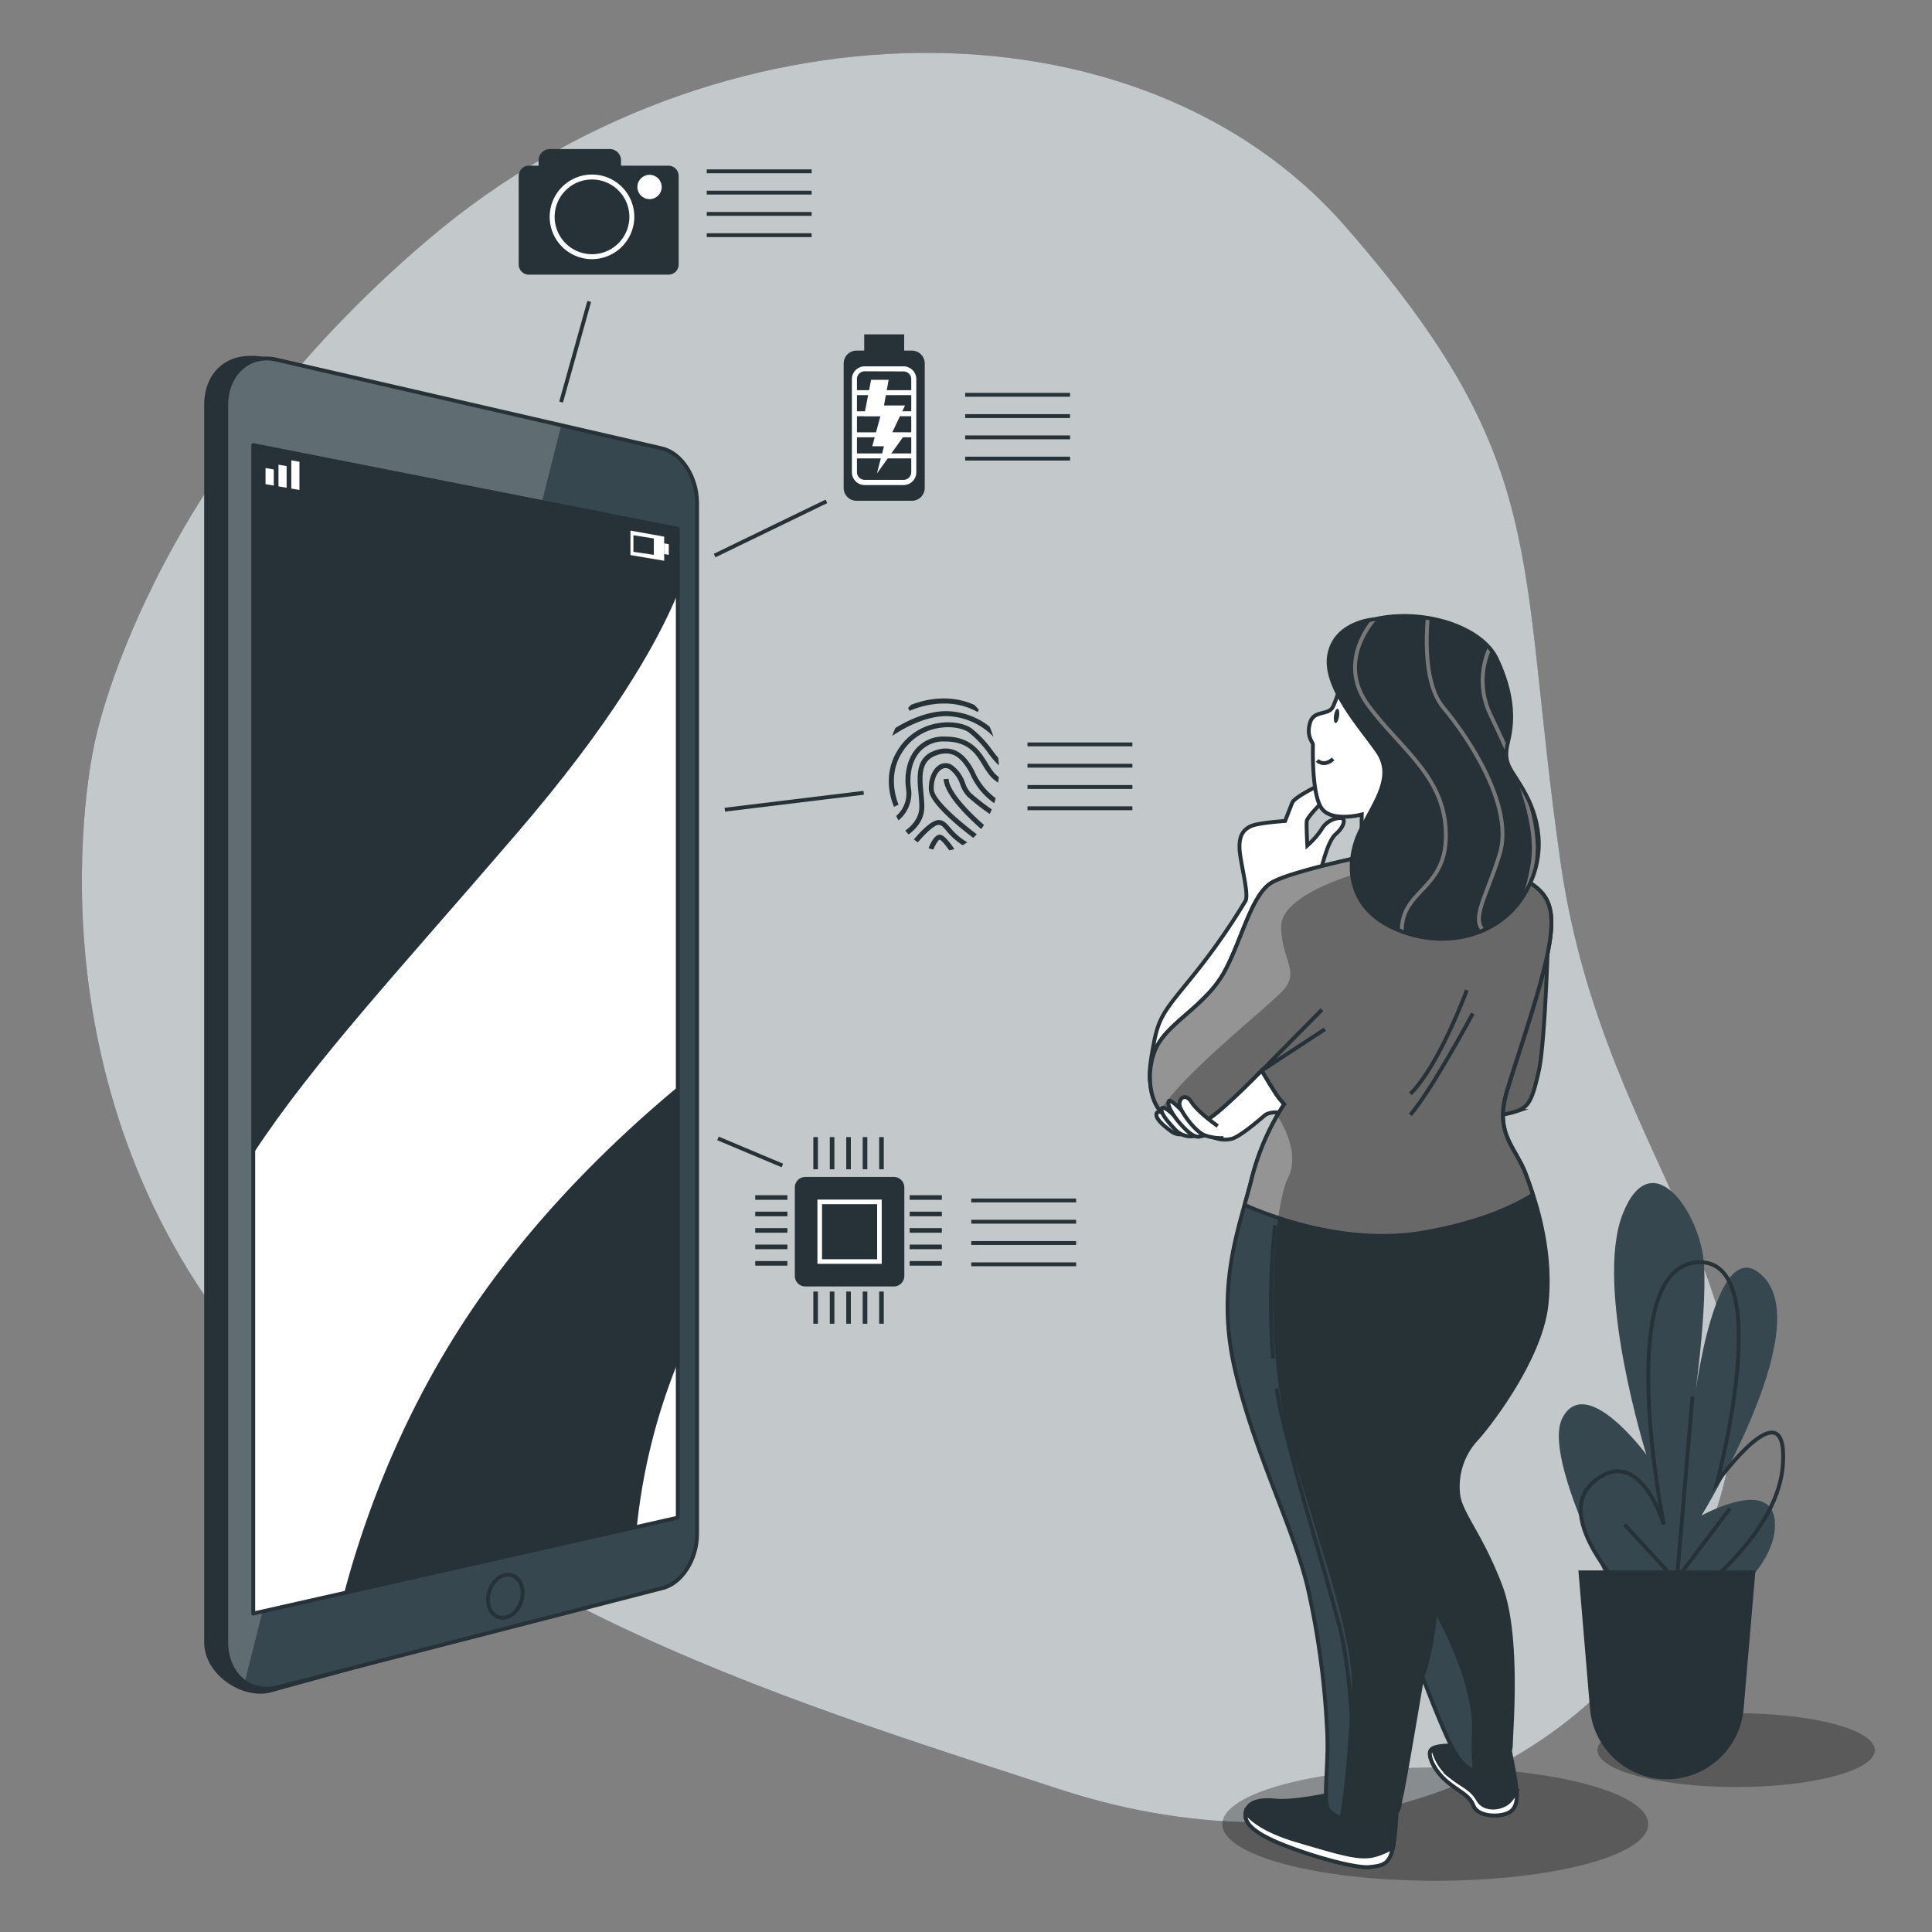 <svg xmlns="http://www.w3.org/2000/svg" xmlns:xlink="http://www.w3.org/1999/xlink" viewBox="0 0 500 500"><rect x="0" y="0" width="500" height="500" fill="#808080" stroke="none"/><defs><clipPath id="freepik--clip-path--inject-5"><path d="M171.18,411.07,71.28,436.8c-7,1.47-12.73-3.82-12.73-11.84V104.86c0-8,5.75-13.31,12.73-11.84l99.9,23c5.12,1.08,9.22,7.4,9.22,14.12V397C180.4,403.68,176.3,410,171.18,411.07Z" style="fill:#37474F;stroke:#263238;stroke-linecap:round;stroke-linejoin:round"></path></clipPath><clipPath id="freepik--clip-path-2--inject-5"><path d="M356.48,220.9s-22.15,4.46-27.39,7.57-7.77,15-12.24,23.12S303.64,264,299.94,269.86s-3.11,16.9,2.72,19.43,7.39,2.52,11.86-1,12-11.27,12-11.27,3.5,6,4.67,7.38l1.16,1.36a63.85,63.85,0,0,0-8.55,19.82c-3.11,12.24-9.32,27.39-4.08,49.35s15.35,41,18.85,56.54a212.72,212.72,0,0,1,4.86,35.94c.58,9.14-1.17,18.57.38,20.91s10.64,5.76,14.73,3.23,3.34-3.62,4.12-6.73,5.44-31,5.44-31S372,444.17,374.71,450s5.44,9.32,9.91,8.35,6.41-4.08,6.41-7.19,2.18-27.81-2.68-40.63-9.91-18.27-10.88-23.12a18,18,0,0,1,4.27-14.58c3.31-3.49,16.91-21,18.46-35s-2.53-26.42-5.25-33.81-8.35-10.49-4.85-21.95S399.81,253,401.17,243s-1.55-13-8.94-16.51S370.08,218,356.48,220.9Z" style="fill:#37474F;stroke:#263238;stroke-miterlimit:10"></path></clipPath><clipPath id="freepik--clip-path-3--inject-5"><path d="M401.17,243c1.36-9.9-1.55-13-8.94-16.51s-22.15-8.55-35.75-5.63c0,0-22.15,4.46-27.39,7.57s-7.77,15-12.24,23.12S303.64,264,299.94,269.86s-3.11,16.9,2.72,19.43,7.39,2.52,11.86-1,12-11.27,12-11.27,3.5,6,4.67,7.38l1.16,1.36a63.85,63.85,0,0,0-8.55,19.82c-.51,2-1.1,4.08-1.71,6.25,7.23,3.2,26.66,10.54,46.21,7.15,14.83-2.56,23.68-6.82,28.4-9.8-.61-1.91-1.23-3.64-1.79-5.16-2.72-7.38-8.35-10.49-4.85-21.95S399.81,253,401.17,243Z" style="fill:#949494;stroke:#263238;stroke-miterlimit:10"></path></clipPath><clipPath id="freepik--clip-path-4--inject-5"><path d="M355.71,160.27s-9.91.59-11.66,8.94,8,18.85,12.43,25.26-.39,12.63-4.27,20.21-4.28,19.62,8.35,25.45,26.62,2.33,33.23-7.58,4.86-19.82,1.16-26.81-6.21-7.58-4.66-13.8,1-13-2.91-21.37S368.34,157.36,355.71,160.27Z" style="fill:#263238;stroke:#263238;stroke-miterlimit:10"></path></clipPath></defs><g id="freepik--background-simple--inject-5"><path d="M24.46,192.46S5.73,272.53,57.91,342.28,201.07,439.15,274.2,463.05s141.61-3.69,167.3-65.15-26.2-94.55-37.64-174.81S401.55,119.71,348.17,58.6s-162.91-59.66-237,3.08S24.46,192.46,24.46,192.46Z" style="fill:#37474F"></path><path d="M24.46,192.46S5.73,272.53,57.91,342.28,201.07,439.15,274.2,463.05s141.61-3.69,167.3-65.15-26.2-94.55-37.64-174.81S401.55,119.71,348.17,58.6s-162.91-59.66-237,3.08S24.46,192.46,24.46,192.46Z" style="fill:#fff;opacity:0.7"></path></g><g id="freepik--Device--inject-5"><path d="M166,411.07,69.58,437.61c-7,1.47-16.24-4.63-16.24-12.65V104.86c0-8,5.42-14,15.71-11.83L166,116c5.12,1.08,9.22,7.4,9.22,14.12V397C175.19,403.68,171.09,410,166,411.07Z" style="fill:#263238;stroke:#263238;stroke-linecap:round;stroke-linejoin:round"></path><path d="M171.18,411.07,71.28,436.8c-7,1.47-12.73-3.82-12.73-11.84V104.86c0-8,5.75-13.31,12.73-11.84l99.9,23c5.12,1.08,9.22,7.4,9.22,14.12V397C180.4,403.68,176.3,410,171.18,411.07Z" style="fill:#37474F"></path><g style="clip-path:url(#freepik--clip-path--inject-5)"><path d="M72,93.17c-7.36-1.55-13.43,4-13.43,12.5V424.15c0,4.72,1.9,8.56,4.87,10.75l82.15-326.22Z" style="fill:#fff;opacity:0.2"></path><path d="M135.25,412.21c0-3-2-5.1-4.45-4.63s-4.51,3.35-4.51,6.41,2,5.13,4.51,4.62S135.25,415.24,135.25,412.21Z" style="fill:none;stroke:#263238;stroke-linecap:round;stroke-linejoin:round"></path></g><path d="M171.18,411.07,71.28,436.8c-7,1.47-12.73-3.82-12.73-11.84V104.86c0-8,5.75-13.31,12.73-11.84l99.9,23c5.12,1.08,9.22,7.4,9.22,14.12V397C180.4,403.68,176.3,410,171.18,411.07Z" style="fill:none;stroke:#263238;stroke-linecap:round;stroke-linejoin:round"></path><polygon points="175.41 392.77 65.54 417.58 65.54 115.19 175.41 136.85 175.41 392.77" style="fill:#fff;stroke:#263238;stroke-linecap:round;stroke-linejoin:round"></polygon><path d="M126.93,332.12c-21.34,29.09-32.32,59.28-37.85,80.14l75.73-17.09a155.8,155.8,0,0,1,10.6-42.54V281.3C159.7,294.38,142.08,311.46,126.93,332.12Z" style="fill:#263238"></path><path d="M65.54,115.19V298.58c15.43-23.61,38.18-47.93,68.29-83,24.08-28,35.87-48.28,41.58-62V136.85Z" style="fill:#263238"></path><polygon points="171.89 145.13 163.16 143.65 163.16 137.32 171.89 138.88 171.89 145.13" style="fill:#fff"></polygon><polygon points="169.21 143.59 163.93 142.81 163.93 138.53 169.21 139.35 169.21 143.59" style="fill:#263238"></polygon><polygon points="173.08 143.59 171.87 143.38 171.87 140.62 173.08 140.84 173.08 143.59" style="fill:#fff"></polygon><polygon points="70.85 121.5 68.72 121.13 68.72 125.3 70.85 125.66 70.85 121.5" style="fill:#fff"></polygon><polygon points="74.18 120.63 72.07 120.26 72.07 125.87 74.18 126.23 74.18 120.63" style="fill:#fff"></polygon><polygon points="77.49 119.5 75.39 119.13 75.39 126.44 77.49 126.79 77.49 119.5" style="fill:#fff"></polygon></g><g id="freepik--Plants--inject-5"><ellipse cx="449.31" cy="452.93" rx="35.9" ry="9.55" style="opacity:0.3"></ellipse><path d="M424.72,425.34S398.23,378.82,404.34,367s21.74,9.46,21.74,9.46-13.59-43.37-6.12-62.3,20.38,0,21.06,13.41-2.72,36.27-2.72,36.27,5.44-47.31,18.34-33.12-16.3,61.51-16.3,61.51,19.7-11,19,3.16-23.77,26.81-23.77,26.81" style="fill:#37474F"></path><path d="M424.94,416.67s-24.51-22.87-12.57-33.12,18.23,11,18.23,11-13.2-65.45,8.17-67.82,5.66,56.78,5.66,56.78,18.23-25.24,17-4.73-28.28,37.85-28.28,37.85" style="fill:none;stroke:#263238;stroke-miterlimit:10"></path><line x1="436.98" y1="412.51" x2="420.42" y2="394.56" style="fill:none;stroke:#263238;stroke-miterlimit:10"></line><line x1="433.53" y1="413.89" x2="438.02" y2="361.42" style="fill:none;stroke:#263238;stroke-miterlimit:10"></line><line x1="432.84" y1="410.09" x2="447.69" y2="390.41" style="fill:none;stroke:#263238;stroke-miterlimit:10"></line><path d="M454.31,406.43H408.49l3,35.79a20,20,0,0,0,19.88,18.26h0a20,20,0,0,0,19.88-18.26Z" style="fill:#263238"></path></g><g id="freepik--Character--inject-5"><ellipse cx="371.45" cy="472.08" rx="55.11" ry="14.66" style="opacity:0.3"></ellipse><path d="M341.07,203.39s-6.06,2.88-6.66,4.39-1.82,4.69-1.82,4.69-7.11.46-8.93,1.37-3,2.26-2.87,5.75,2.57,11.95,1.51,13.61a169.61,169.61,0,0,1-12.86,18.46c-7.41,9.23-9.38,10.9-10.74,17.86s-1.67,10.74-.15,12.56,5.14.15,10.59-4.24,8-1.51,14.22-13.77,7-25.72,9.53-28.29,7.72-6.51,8.63-9.54,2.12-8.62,4.24-10.44,2.87-4.39.75-4.08a5.83,5.83,0,0,0-4.54,3,21.52,21.52,0,0,1-3.63,4.09s-.3-5.3-.15-6.36,5.3-6.5,6.05-6.35,3.48.6,2.88-.91S343.33,202.34,341.07,203.39Z" style="fill:#fff;stroke:#263238;stroke-miterlimit:10"></path><path d="M400.78,238.38s-.77,30.7-2.52,38.67-2.72,9.32-5.64,10.49a22.14,22.14,0,0,1-7.57,1.16c-1,0,1.16-12.24,5.44-24.87S400.78,238.38,400.78,238.38Z" style="fill:#636363;stroke:#263238;stroke-miterlimit:10"></path><path d="M314.1,294.34a7.5,7.5,0,0,0,4.86.33c2.27-.81,6.32-4.29,8.34-6s7.94-.16,8.18-.08,3.49-1.29.25-7.93-8.67-5.59-12.48-3.08-9.47,9.23-11.09,10.45A15.36,15.36,0,0,1,308,290S312.32,293.13,314.1,294.34Z" style="fill:#fff;stroke:#263238;stroke-miterlimit:10"></path><path d="M343.77,464.47s-9.07,2-13.64,1.52-7.12.58-7.7,2.83.73,4.94,8.86,8.28,19.59,6.46,23.15,6.09,5.15-.72,6.09-5.22,1-12.56,1-12.56S348.92,467.59,343.77,464.47Z" style="fill:#263238;stroke:#263238;stroke-miterlimit:10"></path><path d="M360.51,478.08a19.73,19.73,0,0,1-4.33,1.92c-4,1.23-8.2-.07-20.32-3.63-9.48-2.78-12.56-6.09-13.46-7.4-.49,2.22.93,4.86,8.89,8.13,8.12,3.34,19.59,6.46,23.15,6.09S359.56,482.47,360.51,478.08Z" style="fill:#fff;stroke:#263238;stroke-miterlimit:10"></path><path d="M376.23,451.78s-4.79-.29-5.88,1.09.94,5.59,4.35,8.35,5.52,3.33,6.68,6.17,6.9,3,9.29,1.59,2-5,1.45-8.56-1.52-8.06-1.52-8.06-6.32,2.69-9,1.31A22.42,22.42,0,0,0,376.23,451.78Z" style="fill:#263238;stroke:#263238;stroke-miterlimit:10"></path><path d="M382.54,465.79c-1.74-3.05-4-3.49-7.62-6.46a13.13,13.13,0,0,1-4.06-6.87,1.64,1.64,0,0,0-.51.41c-1.09,1.38.94,5.59,4.35,8.35s5.52,3.33,6.68,6.17,6.9,3,9.29,1.59c1.69-1,2-3.07,1.84-5.46a22.36,22.36,0,0,1-1.48,2.2C389.22,468.11,384.28,468.84,382.54,465.79Z" style="fill:#fff;stroke:#263238;stroke-miterlimit:10"></path><path d="M356.48,220.9s-22.15,4.46-27.39,7.57-7.77,15-12.24,23.12S303.64,264,299.94,269.86s-3.11,16.9,2.72,19.43,7.39,2.52,11.86-1,12-11.27,12-11.27,3.5,6,4.67,7.38l1.16,1.36a63.85,63.85,0,0,0-8.55,19.82c-3.11,12.24-9.32,27.39-4.08,49.35s15.35,41,18.85,56.54a212.72,212.72,0,0,1,4.86,35.94c.58,9.14-1.17,18.57.38,20.91s10.64,5.76,14.73,3.23,3.34-3.62,4.12-6.73,5.44-31,5.44-31S372,444.17,374.71,450s5.44,9.32,9.91,8.35,6.41-4.08,6.41-7.19,2.18-27.81-2.68-40.63-9.91-18.27-10.88-23.12a18,18,0,0,1,4.27-14.58c3.31-3.49,16.91-21,18.46-35s-2.53-26.42-5.25-33.81-8.35-10.49-4.85-21.95S399.81,253,401.17,243s-1.55-13-8.94-16.51S370.08,218,356.48,220.9Z" style="fill:#37474F"></path><g style="clip-path:url(#freepik--clip-path-2--inject-5)"><path d="M392.23,226.53c-7.38-3.5-22.15-8.55-35.75-5.63l-.79.16-3.43,4.68s-20.68,5.48-20.68,14,4.86,11.56.61,16.42c-3.65,4.17-25.08,20.79-32,31.22a6.66,6.66,0,0,0,2.44,1.91c5.83,2.52,7.39,2.52,11.86-1s12-11.27,12-11.27,3.5,6,4.67,7.38l1.16,1.36s-.74,1-1.82,2.93c1.11,1.63,6.09,9.6,2.83,16.12-3.65,7.3-6.69,42,.61,68.75s17,50.5,15.82,65.71c-.8,10.05-1.61,24.47-3.12,31.13,3.46,1.71,8.94,3,11.87,1.15,4.08-2.52,3.34-3.62,4.12-6.73s5.44-31,5.44-31l.23.42c1.24-3.83,3.36-11.1,3.36-16.25,0,0,9.88,17.46,9.27,30.23a66.42,66.42,0,0,0,.22,9.9,5.86,5.86,0,0,0,3.4.21c4.47-1,6.41-4.08,6.41-7.19s2.18-27.81-2.68-40.63-9.91-18.27-10.88-23.12a18,18,0,0,1,4.27-14.58c3.31-3.49,16.91-21,18.46-35s-2.53-26.42-5.25-33.81-8.35-10.49-4.85-21.95S399.81,253,401.17,243,399.62,230,392.23,226.53Z" style="opacity:0.3"></path></g><path d="M356.48,220.9s-22.15,4.46-27.39,7.57-7.77,15-12.24,23.12S303.64,264,299.94,269.86s-3.11,16.9,2.72,19.43,7.39,2.52,11.86-1,12-11.27,12-11.27,3.5,6,4.67,7.38l1.16,1.36a63.85,63.85,0,0,0-8.55,19.82c-3.11,12.24-9.32,27.39-4.08,49.35s15.35,41,18.85,56.54a212.72,212.72,0,0,1,4.86,35.94c.58,9.14-1.17,18.57.38,20.91s10.64,5.76,14.73,3.23,3.34-3.62,4.12-6.73,5.44-31,5.44-31S372,444.17,374.71,450s5.44,9.32,9.91,8.35,6.41-4.08,6.41-7.19,2.18-27.81-2.68-40.63-9.91-18.27-10.88-23.12a18,18,0,0,1,4.27-14.58c3.31-3.49,16.91-21,18.46-35s-2.53-26.42-5.25-33.81-8.35-10.49-4.85-21.95S399.81,253,401.17,243s-1.55-13-8.94-16.51S370.08,218,356.48,220.9Z" style="fill:none;stroke:#263238;stroke-miterlimit:10"></path><path d="M380.93,346.23l-9,3.12s-7.63,18.78-7.82,28.55,8.8,22.49,7.62,36.57-3.6,19.37-3.6,19.37" style="fill:none;stroke:#263238;stroke-miterlimit:10"></path><path d="M349.32,466.92a9,9,0,0,1-1,2.86" style="fill:none;stroke:#263238;stroke-miterlimit:10"></path><path d="M330.37,359.34c.35,2.29.78,4.55,1.3,6.76,5.12,21.75,10.24,36.67,14.93,54.58,3,11.36,3.89,30.88,3.51,39.27" style="fill:none;stroke:#263238;stroke-miterlimit:10"></path><path d="M330,317.06a184.55,184.55,0,0,0-.53,34.55" style="fill:none;stroke:#263238;stroke-miterlimit:10"></path><path d="M401.17,243c1.36-9.9-1.55-13-8.94-16.51s-22.15-8.55-35.75-5.63c0,0-22.15,4.46-27.39,7.57s-7.77,15-12.24,23.12S303.64,264,299.94,269.86s-3.11,16.9,2.72,19.43,7.39,2.52,11.86-1,12-11.27,12-11.27,3.5,6,4.67,7.38l1.16,1.36a63.85,63.85,0,0,0-8.55,19.82c-.51,2-1.1,4.08-1.71,6.25,7.23,3.2,26.66,10.54,46.21,7.15,14.83-2.56,23.68-6.82,28.4-9.8-.61-1.91-1.23-3.64-1.79-5.16-2.72-7.38-8.35-10.49-4.85-21.95S399.81,253,401.17,243Z" style="fill:#949494"></path><g style="clip-path:url(#freepik--clip-path-3--inject-5)"><path d="M392.23,226.53c-7.38-3.5-22.15-8.55-35.75-5.63l-.79.16-3.43,4.68s-20.68,5.48-20.68,14,4.86,11.56.61,16.42c-3.65,4.17-25.08,20.79-32,31.22a6.66,6.66,0,0,0,2.44,1.91c5.83,2.52,7.39,2.52,11.86-1s12-11.27,12-11.27,3.5,6,4.67,7.38l1.16,1.36s-.74,1-1.82,2.93c1.11,1.63,6.09,9.6,2.83,16.12-3.65,7.3-6.69,42,.61,68.75s17,50.5,15.82,65.71c-.8,10.05-1.61,17.17-3.12,23.83,3.46,1.71,8.94,3,11.87,1.15,4.08-2.53,3.34-3.62,4.12-6.73s5.44-23.71,5.44-23.71l.23.42c1.24-3.83,3.36-11.1,3.36-16.25,0,0,14,21.9,13.39,34.68a66.48,66.48,0,0,0,.22,9.9,5.86,5.86,0,0,0,3.4.2c4.47-1,6.41-4.08,6.41-7.19s-1.94-32.25-6.8-45.07-9.91-18.27-10.88-23.12a18,18,0,0,1,4.27-14.58c3.31-3.49,16.91-21,18.46-35s-2.53-26.42-5.25-33.81-8.35-10.49-4.85-21.95S399.81,253,401.17,243,399.62,230,392.23,226.53Z" style="opacity:0.3"></path><polyline points="342.11 261.31 326.56 277.05 342.88 266.36" style="fill:none;stroke:#263238;stroke-miterlimit:10"></polyline><path d="M379.6,256.26s-7,19.23-14.57,26.81" style="fill:none;stroke:#263238;stroke-miterlimit:10"></path><path d="M381.16,262.28S370.67,281.9,365,288.51" style="fill:none;stroke:#263238;stroke-miterlimit:10"></path></g><path d="M401.17,243c1.36-9.9-1.55-13-8.94-16.51s-22.15-8.55-35.75-5.63c0,0-22.15,4.46-27.39,7.57s-7.77,15-12.24,23.12S303.64,264,299.94,269.86s-3.11,16.9,2.72,19.43,7.39,2.52,11.86-1,12-11.27,12-11.27,3.5,6,4.67,7.38l1.16,1.36a63.85,63.85,0,0,0-8.55,19.82c-.51,2-1.1,4.08-1.71,6.25,7.23,3.2,26.66,10.54,46.21,7.15,14.83-2.56,23.68-6.82,28.4-9.8-.61-1.91-1.23-3.64-1.79-5.16-2.72-7.38-8.35-10.49-4.85-21.95S399.81,253,401.17,243Z" style="fill:none;stroke:#263238;stroke-miterlimit:10"></path><path d="M300.9,288s-1.78-.81-1.62.64,2.83,3.41,4.05,4.3a3.91,3.91,0,0,0,2.92.56C306.81,293.45,300.9,288,300.9,288Z" style="fill:#fff;stroke:#263238;stroke-miterlimit:10"></path><path d="M303.73,288.59s-2.67-2.67-3.07-1.7,1.29,3.16,3.32,5.27a5.43,5.43,0,0,0,5.42,1.78c1-.41-1.62-2.92-2.67-4A6.47,6.47,0,0,0,303.73,288.59Z" style="fill:#fff;stroke:#263238;stroke-miterlimit:10"></path><path d="M306.49,288.11s-3.65-4.05-4.05-3.08,1,3.48,2.91,5.67,3.41,3.4,4.62,3.48a8.29,8.29,0,0,0,3.16-.89Z" style="fill:#fff;stroke:#263238;stroke-miterlimit:10"></path><path d="M316.65,294.53a12.61,12.61,0,0,1-5-.77c-2.33-1-5.44-5.25-6.22-7.19s1.17-4.08,2.92-1.36,6.8,6.21,6.8,6.21" style="fill:#fff;stroke:#263238;stroke-miterlimit:10"></path><path d="M347.16,176.6a45.48,45.48,0,0,1-2.14,6.21c-1.17,2.53-5,.78-6,4.28s.77,5,.77,5.63-.38,12.44,2.14,16.32,10.49,1.75,10.49,1.75-.19,10.69.2,12.05,3.3,2.91,9.52,2.91,9.91-4.66,9.91-10.3-3.69-12.43-1.56-21.56,5.64-14.57-.39-20.21S349.88,170.57,347.16,176.6Z" style="fill:#fff;stroke:#263238;stroke-miterlimit:10"></path><path d="M346.55,185.37c-.15,1-.56,1.8-.92,1.75s-.54-.92-.39-1.94.56-1.81.92-1.75S346.7,184.35,346.55,185.37Z" style="fill:#263238"></path><path d="M340.88,196.81s1.77,1.77,4.13-.39" style="fill:none;stroke:#263238;stroke-miterlimit:10"></path><path d="M355.71,160.27s-9.91.59-11.66,8.94,8,18.85,12.43,25.26-.39,12.63-4.27,20.21-4.28,19.62,8.35,25.45,26.62,2.33,33.23-7.58,4.86-19.82,1.16-26.81-6.21-7.58-4.66-13.8,1-13-2.91-21.37S368.34,157.36,355.71,160.27Z" style="fill:#263238"></path><g style="clip-path:url(#freepik--clip-path-4--inject-5)"><path d="M355.71,160.27s-10.14,10.71-1.62,22.27,20.69,18.87,20.08,34.69-16.43,12.77-9.74,31.63" style="fill:none;stroke:#787878;stroke-miterlimit:10"></path><path d="M369.91,156.38s-3,18.86,3.65,26.77,18.25,25.56,14.6,37.73-9.13,18.86-1.82,21.29" style="fill:none;stroke:#787878;stroke-miterlimit:10"></path><path d="M386.34,166.12a20.42,20.42,0,0,0-.61,18.86c4.86,10.34,12.77,26.16,10.95,38.33s-7.3,18.86-7.3,18.86" style="fill:none;stroke:#787878;stroke-miterlimit:10"></path></g><path d="M355.71,160.27s-9.91.59-11.66,8.94,8,18.85,12.43,25.26-.39,12.63-4.27,20.21-4.28,19.62,8.35,25.45,26.62,2.33,33.23-7.58,4.86-19.82,1.16-26.81-6.21-7.58-4.66-13.8,1-13-2.91-21.37S368.34,157.36,355.71,160.27Z" style="fill:none;stroke:#263238;stroke-miterlimit:10"></path></g><g id="freepik--Icons--inject-5"><line x1="152.49" y1="78.01" x2="145.21" y2="104.06" style="fill:none;stroke:#263238;stroke-miterlimit:10"></line><line x1="213.88" y1="129.75" x2="184.94" y2="143.78" style="fill:none;stroke:#263238;stroke-miterlimit:10"></line><line x1="223.52" y1="205.17" x2="187.57" y2="209.55" style="fill:none;stroke:#263238;stroke-miterlimit:10"></line><line x1="185.81" y1="294.62" x2="202.48" y2="301.63" style="fill:none;stroke:#263238;stroke-miterlimit:10"></line><path d="M160.08,43.52v-2a2.29,2.29,0,0,0-2.29-2.29H142.32A2.3,2.3,0,0,0,140,41.5v2h-3.15a2,2,0,0,0-2,2V68.44a2,2,0,0,0,2,2H173a2,2,0,0,0,2-2V45.53a2,2,0,0,0-2-2Z" style="fill:#263238"></path><path d="M173,71.08H136.88a2.64,2.64,0,0,1-2.64-2.64V45.53a2.65,2.65,0,0,1,2.64-2.65h2.51V41.5a2.94,2.94,0,0,1,2.94-2.93h15.46a2.93,2.93,0,0,1,2.93,2.93v1.38H173a2.65,2.65,0,0,1,2.64,2.65V68.44A2.64,2.64,0,0,1,173,71.08ZM136.88,44.16a1.36,1.36,0,0,0-1.36,1.37V68.44a1.36,1.36,0,0,0,1.36,1.36H173a1.36,1.36,0,0,0,1.36-1.36V45.53A1.36,1.36,0,0,0,173,44.16H159.44V41.5a1.65,1.65,0,0,0-1.65-1.65H142.33a1.65,1.65,0,0,0-1.66,1.65v2.66Z" style="fill:#263238"></path><circle cx="153.21" cy="56.12" r="10.31" transform="translate(-8.78 36.53) rotate(-13.22)" style="fill:#263238"></circle><path d="M153.21,67.07a10.95,10.95,0,1,1,10.95-10.95A11,11,0,0,1,153.21,67.07Zm0-20.62a9.67,9.67,0,1,0,9.67,9.67A9.68,9.68,0,0,0,153.21,46.45Z" style="fill:#fff"></path><circle cx="168.1" cy="48.39" r="3.15" style="fill:#fff"></circle><line x1="182.91" y1="44.34" x2="210.05" y2="44.34" style="fill:none;stroke:#263238;stroke-miterlimit:10"></line><line x1="182.91" y1="49.85" x2="210.05" y2="49.85" style="fill:none;stroke:#263238;stroke-miterlimit:10"></line><line x1="182.91" y1="55.36" x2="210.05" y2="55.36" style="fill:none;stroke:#263238;stroke-miterlimit:10"></line><line x1="182.91" y1="60.86" x2="210.05" y2="60.86" style="fill:none;stroke:#263238;stroke-miterlimit:10"></line><path d="M236,91.38H233.3v-4.2h-9v4.2h-2.64A2.68,2.68,0,0,0,219,94.06v32.23a2.67,2.67,0,0,0,2.68,2.67H236a2.67,2.67,0,0,0,2.68-2.67V94.06A2.68,2.68,0,0,0,236,91.38Z" style="fill:#263238"></path><path d="M236,129.6H221.66a3.32,3.32,0,0,1-3.32-3.31V94.06a3.32,3.32,0,0,1,3.32-3.32h2v-4.2H234v4.2h2a3.32,3.32,0,0,1,3.32,3.32v32.23A3.32,3.32,0,0,1,236,129.6ZM221.66,92a2,2,0,0,0-2,2v32.23a2,2,0,0,0,2,2H236a2,2,0,0,0,2-2V94.06a2,2,0,0,0-2-2h-3.29V87.82h-7.72V92Z" style="fill:#263238"></path><rect x="221.11" y="95.45" width="15.39" height="29.45" rx="2.09" style="fill:#263238"></rect><path d="M233.83,125.54H223.78a3.32,3.32,0,0,1-3.31-3.32V98.12a3.31,3.31,0,0,1,3.31-3.31h10.05a3.32,3.32,0,0,1,3.31,3.31v24.1A3.32,3.32,0,0,1,233.83,125.54ZM223.78,96.09a2,2,0,0,0-2,2v24.1a2,2,0,0,0,2,2h10.05a2,2,0,0,0,2-2V98.12a2,2,0,0,0-2-2Z" style="fill:#fff"></path><rect x="220.89" y="100.98" width="15.76" height="1.28" style="fill:#fff"></rect><rect x="220.89" y="106.44" width="15.76" height="1.28" style="fill:#fff"></rect><rect x="220.89" y="111.89" width="15.76" height="1.28" style="fill:#fff"></rect><rect x="220.89" y="117.35" width="15.76" height="1.28" style="fill:#fff"></rect><polygon points="225.44 98.29 223.62 107.67 227.86 107.67 225.74 115.49 228.77 115.49 226.95 122.53 234.53 111.97 230.89 111.97 234.22 104.94 228.77 104.94 229.98 98.29 225.44 98.29" style="fill:#fff"></polygon><line x1="249.79" y1="102.17" x2="276.93" y2="102.17" style="fill:none;stroke:#263238;stroke-miterlimit:10"></line><line x1="249.79" y1="107.68" x2="276.93" y2="107.68" style="fill:none;stroke:#263238;stroke-miterlimit:10"></line><line x1="249.79" y1="113.19" x2="276.93" y2="113.19" style="fill:none;stroke:#263238;stroke-miterlimit:10"></line><line x1="249.79" y1="118.69" x2="276.93" y2="118.69" style="fill:none;stroke:#263238;stroke-miterlimit:10"></line><path d="M253,184.28l.33-.58c-.38-.45-.77-.88-1.18-1.28-7-3.19-13.94-1-16.39,0-.26.25-.5.52-.74.79l.38.76C235.49,183.94,244.62,179.5,253,184.28Z" style="fill:#263238"></path><path d="M257.1,190.66a23.19,23.19,0,0,0-1-2.61,18.42,18.42,0,0,0-11.24-4c-5.33,0-10.56,2.75-13.14,4.35-.3.66-.57,1.36-.82,2.07.86-.61,7.48-5.14,14-5.14A17.49,17.49,0,0,1,257.1,190.66Z" style="fill:#263238"></path><path d="M232.55,208.24c0-.07-3.25-7,.91-13.5a13.68,13.68,0,0,1,9.29-6.3c3.58-.65,6.65.13,8,1.13a27,27,0,0,1,5.08,5.43,23.68,23.68,0,0,0,2.66,3.09c0-.68-.09-1.36-.16-2-.48-.55-1-1.18-1.48-1.86a28,28,0,0,0-5.33-5.66c-1.6-1.21-5-2.09-9-1.37a14.91,14.91,0,0,0-10.14,6.87c-4.54,7.12-1.13,14.43-1,14.74Z" style="fill:#263238"></path><path d="M257,199.64a20.81,20.81,0,0,1-1.46-2.19c-1.86-3-4.18-6.83-11-6.83a9.39,9.39,0,0,0-7.5,3.17c-2.59,3-3,7.35-2.55,10.43a7.61,7.61,0,0,1-2.56,6.95c.19.39.4.77.6,1.14a8.94,8.94,0,0,0,3.23-8.28c-.42-2.8-.05-6.74,2.25-9.41a8.18,8.18,0,0,1,6.53-2.72c6.07,0,8,3.16,9.87,6.22a20.79,20.79,0,0,0,1.55,2.32,8.07,8.07,0,0,0,2.4,2.1c0-.48.09-.95.12-1.44A7.54,7.54,0,0,1,257,199.64Z" style="fill:#263238"></path><path d="M252.23,199.74a18.21,18.21,0,0,0-.89-1.62c-1.22-1.82-4.06-6.09-9.88-3.69-4.58,1.89-4.14,6.69-3.75,10.92.11,1.23.21,2.39.21,3.48,0,3-2.16,5.08-3.63,6.13q.41.51.84,1c1.69-1.22,4.08-3.57,4.08-7.12,0-1.15-.12-2.39-.23-3.6-.38-4.16-.74-8.09,3-9.62,4.85-2,7,1.27,8.32,3.22a16.09,16.09,0,0,1,.82,1.49,17.81,17.81,0,0,0,6.19,7.54c.14-.43.25-.87.36-1.31A16.8,16.8,0,0,1,252.23,199.74Z" style="fill:#263238"></path><path d="M251.26,205.24a7.24,7.24,0,0,1-1.5-2.63,9.44,9.44,0,0,0-3-4.33,3.13,3.13,0,0,0-3.55-.4c-1.85,1-3,3.77-2.81,6.61.27,3.56,8.16,9.85,11.47,12.34.32-.29.61-.6.91-.92-3.85-2.9-10.89-8.74-11.11-11.52-.17-2.32.75-4.63,2.15-5.38a1.87,1.87,0,0,1,2.16.28,8.21,8.21,0,0,1,2.55,3.8,8.63,8.63,0,0,0,1.78,3,57.76,57.76,0,0,0,5.84,4.58c.18-.4.36-.8.52-1.21A56.2,56.2,0,0,1,251.26,205.24Z" style="fill:#263238"></path><path d="M244.2,201.65c.28,4.41,7.26,10.79,9.73,12.91.26-.34.5-.69.74-1.05-3.15-2.72-9-8.43-9.19-11.94Z" style="fill:#263238"></path><path d="M245.94,214.23c-.95-1.1-1.69-2-3-2-2,0-5,3.31-6.41,5a12.52,12.52,0,0,0,1,.78c1.77-2.11,4.25-4.54,5.39-4.54.67,0,1.12.49,2,1.52a17.44,17.44,0,0,0,4.2,3.74,11,11,0,0,0,1.21-.75A16.18,16.18,0,0,1,245.94,214.23Z" style="fill:#263238"></path><path d="M247,219.76c-.92-1.38-2.45-3.44-3.53-3.71-1.31-.32-2.45,1.7-3.18,3.45a10.46,10.46,0,0,0,1.24.38c.6-1.37,1.31-2.52,1.63-2.58.45.11,1.51,1.35,2.49,2.76A10.51,10.51,0,0,0,247,219.76Z" style="fill:#263238"></path><line x1="265.91" y1="192.65" x2="293.06" y2="192.65" style="fill:none;stroke:#263238;stroke-miterlimit:10"></line><line x1="265.91" y1="198.16" x2="293.06" y2="198.16" style="fill:none;stroke:#263238;stroke-miterlimit:10"></line><line x1="265.91" y1="203.67" x2="293.06" y2="203.67" style="fill:none;stroke:#263238;stroke-miterlimit:10"></line><line x1="265.91" y1="209.18" x2="293.06" y2="209.18" style="fill:none;stroke:#263238;stroke-miterlimit:10"></line><rect x="206.29" y="305.18" width="27.16" height="27.16" rx="1.79" style="fill:#263238"></rect><path d="M231.32,332.94h-22.9a2.73,2.73,0,0,1-2.72-2.73v-22.9a2.72,2.72,0,0,1,2.72-2.72h22.9a2.72,2.72,0,0,1,2.72,2.72v22.9A2.73,2.73,0,0,1,231.32,332.94Zm-22.9-27.16a1.54,1.54,0,0,0-1.53,1.53v22.9a1.53,1.53,0,0,0,1.53,1.53h22.9a1.53,1.53,0,0,0,1.53-1.53v-22.9a1.54,1.54,0,0,0-1.53-1.53Z" style="fill:#263238"></path><rect x="212.15" y="311.04" width="15.44" height="15.44" style="fill:#263238"></rect><path d="M228.19,327.08H211.55V310.45h16.64Zm-15.45-1.19H227V311.64H212.74Z" style="fill:#fff"></path><rect x="210.49" y="294.28" width="1.19" height="8.33" style="fill:#263238"></rect><rect x="214.75" y="294.28" width="1.19" height="8.33" style="fill:#263238"></rect><rect x="219.01" y="294.28" width="1.19" height="8.33" style="fill:#263238"></rect><rect x="223.27" y="294.28" width="1.19" height="8.33" style="fill:#263238"></rect><rect x="227.53" y="294.28" width="1.19" height="8.33" style="fill:#263238"></rect><rect x="210.49" y="334.25" width="1.19" height="8.33" style="fill:#263238"></rect><rect x="214.75" y="334.25" width="1.19" height="8.33" style="fill:#263238"></rect><rect x="219.01" y="334.25" width="1.19" height="8.33" style="fill:#263238"></rect><rect x="223.27" y="334.25" width="1.19" height="8.33" style="fill:#263238"></rect><rect x="227.53" y="334.25" width="1.19" height="8.33" style="fill:#263238"></rect><rect x="235.42" y="309.32" width="8.33" height="1.19" style="fill:#263238"></rect><rect x="235.42" y="313.58" width="8.33" height="1.19" style="fill:#263238"></rect><rect x="235.42" y="317.84" width="8.33" height="1.19" style="fill:#263238"></rect><rect x="235.42" y="322.1" width="8.33" height="1.19" style="fill:#263238"></rect><rect x="235.42" y="326.36" width="8.33" height="1.19" style="fill:#263238"></rect><rect x="195.45" y="309.32" width="8.33" height="1.19" style="fill:#263238"></rect><rect x="195.45" y="313.58" width="8.33" height="1.19" style="fill:#263238"></rect><rect x="195.45" y="317.84" width="8.33" height="1.19" style="fill:#263238"></rect><rect x="195.45" y="322.1" width="8.33" height="1.19" style="fill:#263238"></rect><rect x="195.45" y="326.36" width="8.33" height="1.19" style="fill:#263238"></rect><line x1="251.36" y1="310.68" x2="278.5" y2="310.68" style="fill:none;stroke:#263238;stroke-miterlimit:10"></line><line x1="251.36" y1="316.18" x2="278.5" y2="316.18" style="fill:none;stroke:#263238;stroke-miterlimit:10"></line><line x1="251.36" y1="321.69" x2="278.5" y2="321.69" style="fill:none;stroke:#263238;stroke-miterlimit:10"></line><line x1="251.36" y1="327.2" x2="278.5" y2="327.2" style="fill:none;stroke:#263238;stroke-miterlimit:10"></line></g></svg>
